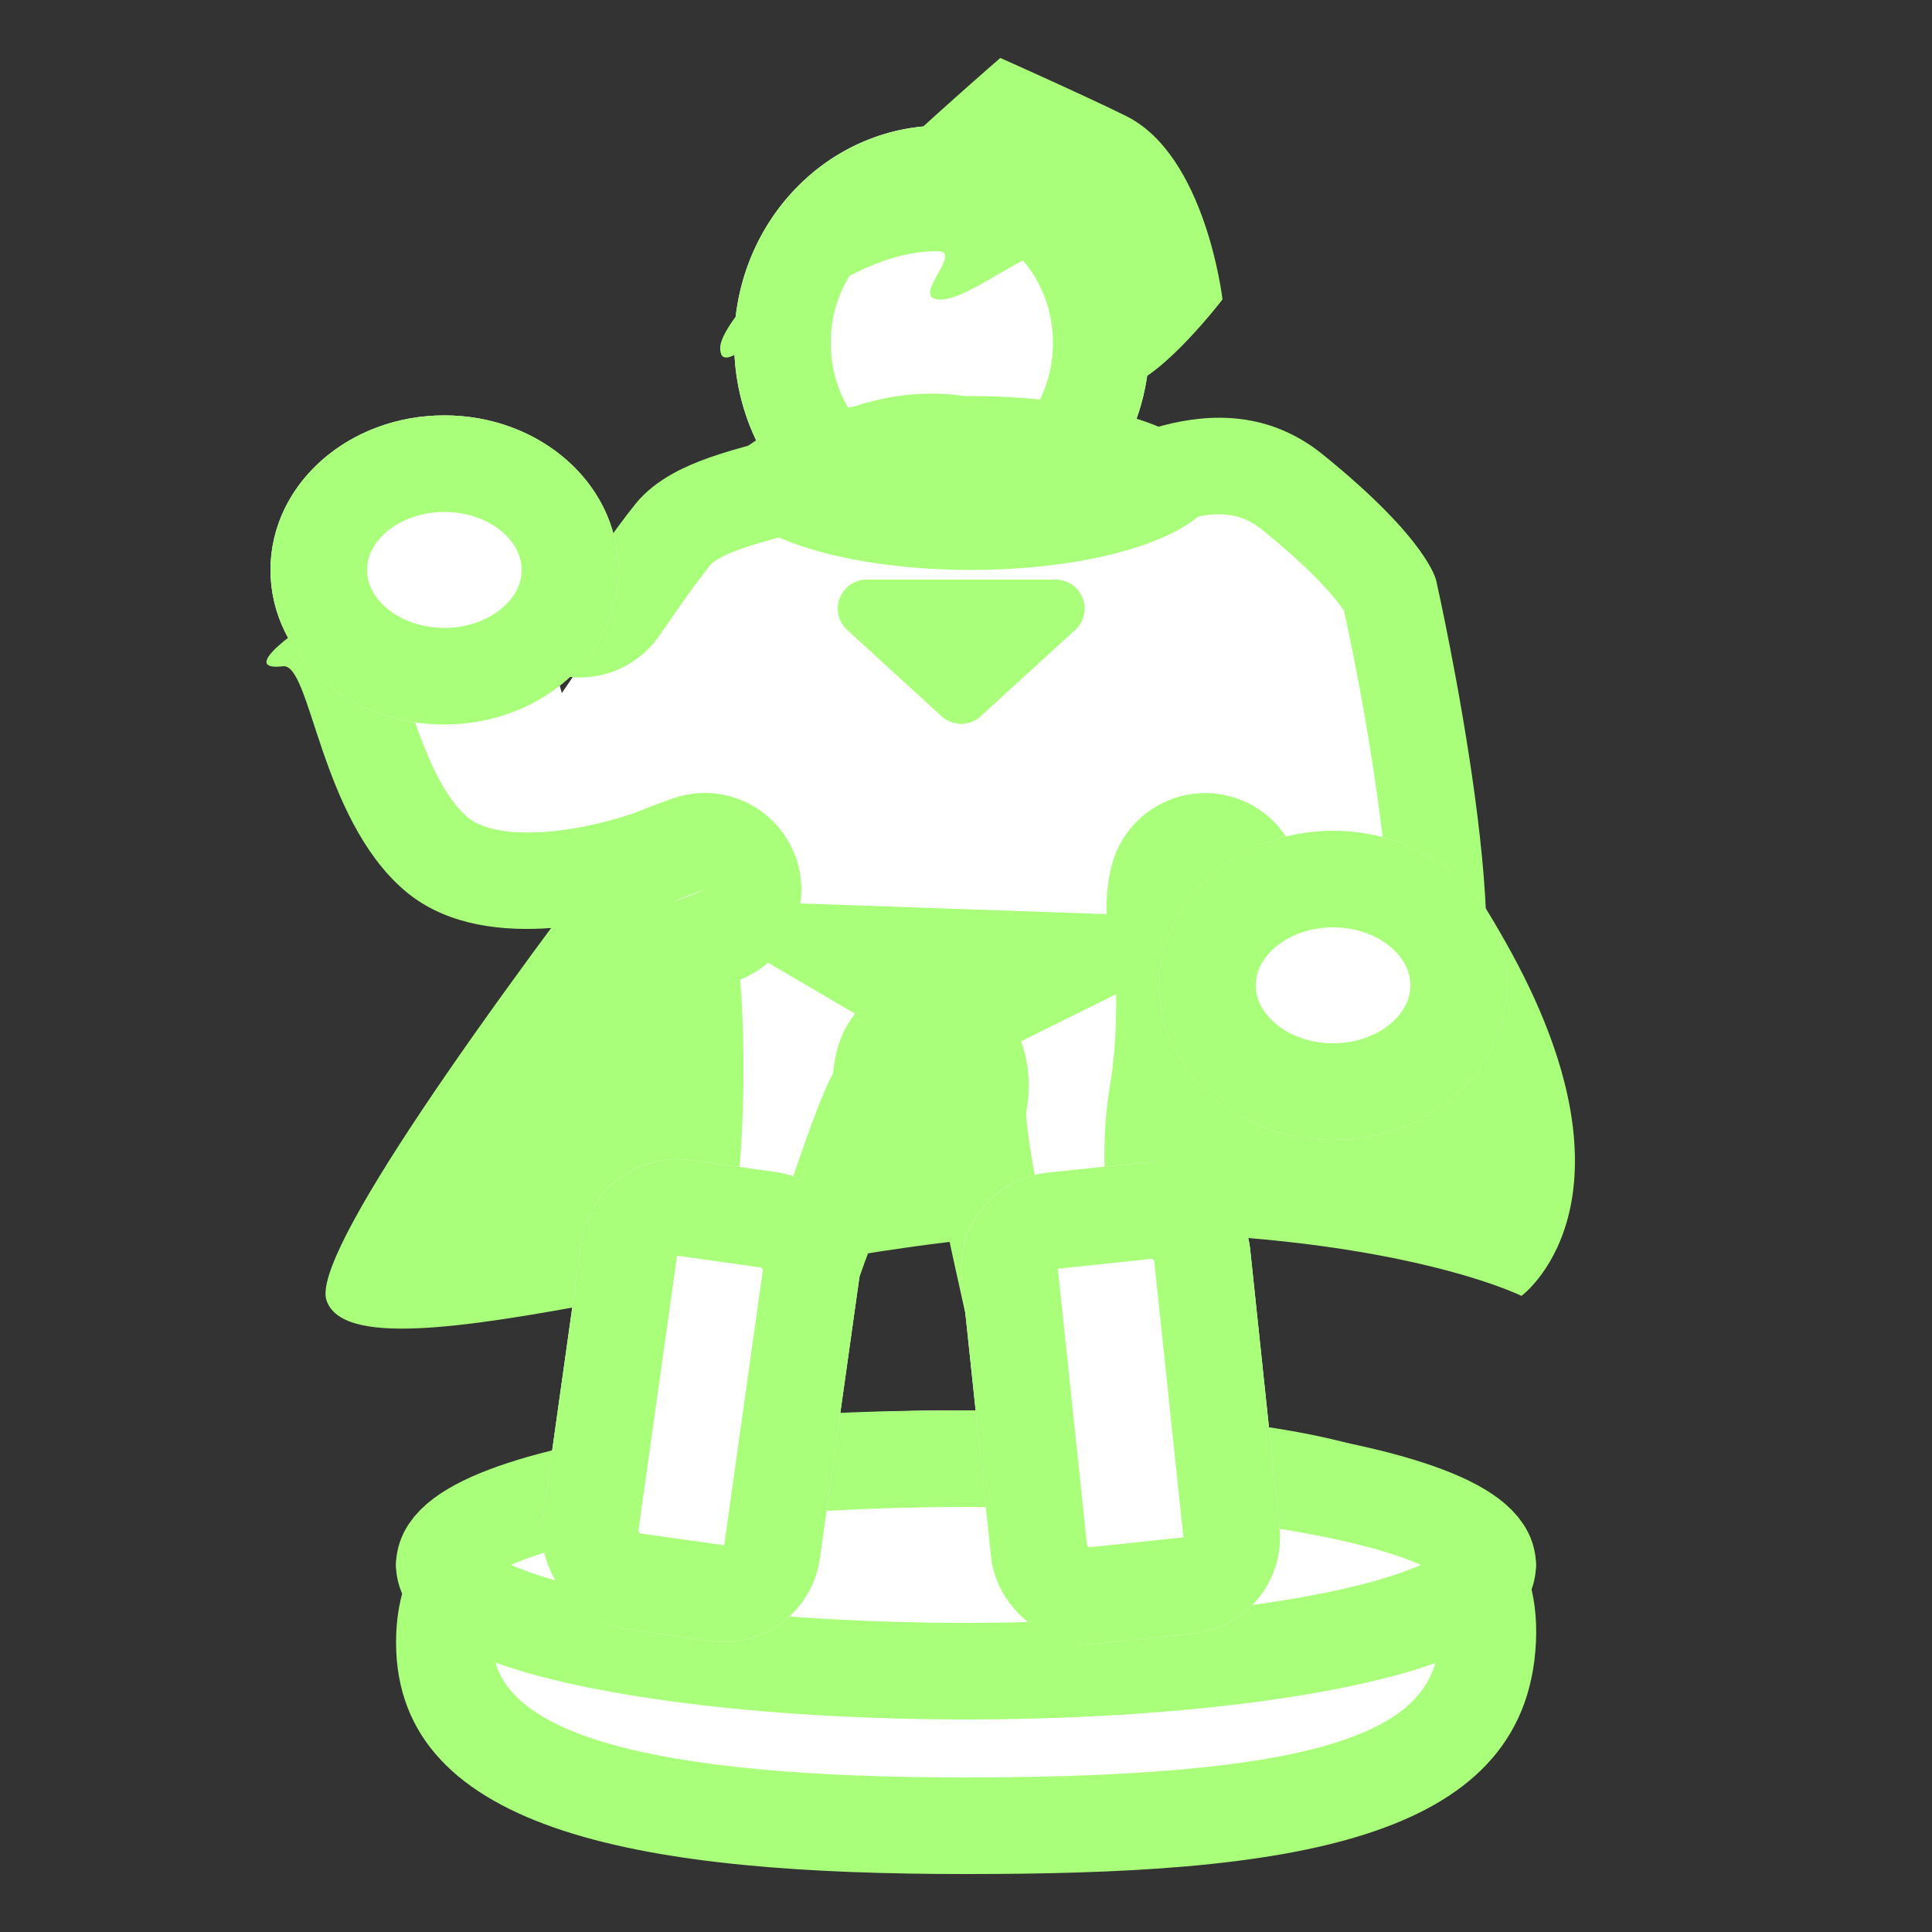 <svg xmlns="http://www.w3.org/2000/svg" xmlns:xlink="http://www.w3.org/1999/xlink" width="200" height="200" viewBox="0 0 200 200">
  <rect x="0" y="0" width="200" height="200" fill="#333333" stroke="none"/>
  <defs>
    <clipPath id="clip-goods">
      <rect width="200" height="200"/>
    </clipPath>
  </defs>
  <g id="goods" clip-path="url(#clip-goods)">
    <rect width="200" height="200" fill="rgba(255,255,255,0)"/>
    <g id="グループ_83" data-name="グループ 83" transform="translate(10 11)">
      <g id="グループ_84" data-name="グループ 84" transform="translate(31 135)">
        <g id="パス_257" data-name="パス 257" fill="#fff">
          <path d="M 59 43 C 40.448 43 27.686 41.649 18.838 38.749 C 14.096 37.194 10.546 35.183 8.286 32.769 C 7.196 31.606 6.402 30.361 5.859 28.963 C 5.289 27.495 5 25.825 5 24 C 5 22.175 5.289 20.505 5.859 19.037 C 6.402 17.639 7.196 16.394 8.286 15.231 C 10.546 12.817 14.096 10.806 18.838 9.251 C 27.686 6.351 40.448 5 59 5 C 73.239 5 83.143 5.597 91.115 6.935 C 95.688 7.703 99.587 8.735 102.705 10.003 C 105.8 11.261 108.213 12.785 109.878 14.531 C 110.997 15.705 111.793 16.978 112.31 18.423 C 112.867 19.976 113.1 21.772 113.006 23.762 C 112.821 27.639 111.607 30.723 109.294 33.19 C 108.16 34.399 106.72 35.505 105.011 36.477 C 103.264 37.471 101.182 38.358 98.821 39.113 C 94.227 40.582 88.525 41.599 81.39 42.222 C 75.31 42.753 68.196 43 59 43 Z" stroke="none"/>
          <path d="M 59 10 C 26.028 10 10 14.579 10 24 C 10 33.421 26.028 38 59 38 C 99.104 38 107.598 32.213 108.011 23.524 C 108.159 20.414 107.209 18.977 106.259 17.981 C 98.649 10 69.844 10 59 10 M 59 0 C 91.585 0 119 3 118 24 C 117 45 91.585 48 59 48 C 26.415 48 0 44 0 24 C 0 4 26.415 0 59 0 Z" stroke="none" fill="#aaff7a"/>
        </g>
        <g id="楕円形_64" data-name="楕円形 64" fill="#fff" stroke="#aaff7a" stroke-width="10">
          <ellipse cx="59" cy="16" rx="59" ry="16" stroke="none"/>
          <ellipse cx="59" cy="16" rx="54" ry="11" fill="none"/>
        </g>
      </g>
      <g id="グループ_42" data-name="グループ 42" transform="translate(102.959 0.5)">
        <path id="パス_233" data-name="パス 233" d="M108,0" transform="translate(-108)" fill="none" stroke="#9a855d" stroke-width="20"/>
      </g>
      <g id="グループ_82" data-name="グループ 82" transform="translate(5.801 -5)">
        <path id="パス_254" data-name="パス 254" d="M64.655,0s41.4,37.852,56.1,61.825,2.715,34.068,2.715,34.068S109.526,90.14,78.7,92.417,3.984,114.2.155,105,64.655,0,64.655,0Z" transform="matrix(0.998, 0.07, -0.07, 0.998, 25.191, 23.804)" fill="#aaff7a"/>
        <g id="楕円形_60" data-name="楕円形 60" transform="translate(60.199 7)" fill="#fff" stroke="#aaff7a" stroke-width="10">
          <ellipse cx="21.5" cy="22.5" rx="21.5" ry="22.5" stroke="none"/>
          <ellipse cx="21.5" cy="22.5" rx="16.5" ry="17.5" fill="none"/>
        </g>
        <path id="パス_252" data-name="パス 252" d="M28-2s8.593,3.824,13,6c8.289,4.09,10,19,10,19s-6.14,8.021-10,9c-2.758.7-1.672-11.692-5-14-3.284-2.276-11.008,5.4-14.5,5-2.683-.31,2.719-5,0-5C9.626,18-1,32.971-1,28S28-2,28-2Z" transform="translate(59.751 2)" fill="#aaff7a"/>
        <g id="パス_253" data-name="パス 253" transform="matrix(0.875, -0.485, 0.485, 0.875, 0, 66.876)" fill="#fff" stroke-linejoin="round">
          <path d="M 56.221 118.729 C 56.206 118.729 56.192 118.729 56.177 118.729 C 55.391 118.638 52.082 118.011 48.722 116.752 C 44.597 115.206 42.614 113.556 42.133 112.527 C 42.041 112.331 42.016 112.182 42.043 111.978 C 42.076 111.723 42.223 111.161 42.838 110.265 C 44.727 107.514 46.223 102.626 48.508 94.879 C 50.381 88.528 52.504 81.33 54.697 77.318 L 61.164 65.48 L 48.544 70.242 C 45.941 71.224 43.246 73.567 38.707 77.624 C 37.211 78.96 35.665 80.343 34.089 81.674 C 28.814 86.129 24.899 90.564 21.445 94.477 C 18.262 98.083 15.512 101.197 13.033 102.652 C 9.707 104.603 7.938 105.076 7.17 105.182 C 7.118 105.018 7.06 104.8 7.001 104.514 C 6.838 103.727 6.742 102.783 6.65 101.87 C 6.552 100.896 6.458 99.969 6.279 99.071 C 6.363 98.181 7.041 94.839 9.49 89.938 C 11.534 85.845 15.309 79.722 21.683 73.79 C 24.943 70.756 28.919 63.894 31.68 58.672 C 33.171 55.853 34.563 53.009 35.602 50.664 C 35.887 50.021 36.132 49.447 36.342 48.931 C 36.386 48.936 36.431 48.941 36.476 48.946 L 36.555 48.401 C 37.403 46.239 37.577 45.198 37.554 44.247 C 37.581 45.341 37.251 46.259 36.762 46.978 L 37.917 39.056 C 34.863 38.503 30.364 37.422 26.271 35.417 C 21.935 33.292 19.184 30.69 18.096 27.683 C 16.24 22.554 17.531 15.83 18.473 10.921 C 18.862 8.897 19.197 7.149 19.297 5.651 C 19.302 5.58 19.306 5.508 19.31 5.438 C 20.512 5.358 21.954 5.304 23.63 5.304 C 29.878 5.304 35.867 6.061 38.531 7.188 C 39.615 7.646 39.777 8.131 39.846 8.338 C 39.97 8.707 39.957 9.11 39.937 9.274 L 37.583 19.538 L 47.086 14.748 C 47.143 14.719 52.769 11.887 55.627 10.743 C 56.462 10.408 57.454 10.246 58.658 10.246 C 61.098 10.246 63.826 10.91 66.465 11.553 C 68.855 12.135 71.112 12.685 73.201 12.735 C 77.894 12.848 82.062 14.105 85.252 16.371 C 86.751 17.436 88.037 18.721 89.075 20.192 C 90.126 21.682 90.926 23.369 91.453 25.204 C 91.795 26.393 92.856 28.478 96.129 29.102 C 96.806 29.231 97.579 29.312 98.475 29.407 C 100.694 29.642 104.047 29.996 107.075 31.294 C 108.585 31.941 109.884 32.771 110.936 33.759 C 112.163 34.912 113.092 36.293 113.775 37.98 C 117.646 47.533 117.541 51.442 117.497 52.027 C 117.098 53.37 114.519 61.959 111.134 70.901 C 106.314 83.634 103.141 88.464 101.641 90.232 C 101.301 89.957 100.907 89.648 100.44 89.282 C 98.335 87.632 95.154 85.138 92.569 82.2 C 90.024 79.309 88.742 76.751 88.861 74.803 L 79.335 72.393 C 77.644 76.036 74.898 81.297 71.413 85.67 C 65.744 92.785 63.631 101.147 61.934 107.865 C 61.014 111.503 60.146 114.939 58.97 116.974 C 58.103 118.476 57.422 118.729 56.223 118.729 C 56.222 118.729 56.221 118.729 56.221 118.729 Z" stroke="none"/>
          <path d="M 23.675 10.304 C 23.577 10.858 23.476 11.38 23.384 11.863 C 22.551 16.203 21.41 22.146 22.798 25.982 C 24.015 29.344 30.449 32.621 38.124 34.036 C 40.369 34.285 42.471 34.669 42.471 34.669 C 47.72 35.629 51.267 40.539 50.561 45.827 C 49.893 50.831 45.599 54.503 40.636 54.503 C 40.353 54.503 40.068 54.491 39.781 54.467 C 39.781 54.467 39.624 54.453 39.348 54.424 C 35.337 63.265 28.574 74.207 25.09 77.45 C 16.805 85.16 13.098 93.405 11.811 97.374 C 13.466 95.959 15.535 93.616 17.697 91.168 C 21.088 87.326 25.308 82.546 30.862 77.854 C 32.419 76.539 33.94 75.178 35.376 73.895 C 38.33 71.255 40.75 69.092 43.075 67.53 C 44.743 65.084 47.323 62.586 51.783 62.578 C 51.789 62.578 51.795 62.578 51.801 62.578 C 56.628 62.578 60.791 66.053 61.661 70.802 C 62.275 74.148 60.917 78.03 58.509 80.861 C 56.734 84.664 54.849 91.056 53.304 96.293 C 51.285 103.137 49.901 107.687 48.148 111.079 C 50.135 112.074 53.114 113.055 55.104 113.511 C 55.786 111.786 56.544 108.788 57.086 106.641 C 58.901 99.456 61.161 90.514 67.502 82.554 C 70.283 79.065 72.579 74.889 74.165 71.624 C 74.229 71.277 74.303 70.929 74.387 70.581 C 75.413 66.366 77.999 63.448 78.767 62.653 C 80.704 60.651 83.309 59.613 85.942 59.613 C 87.775 59.613 89.622 60.117 91.265 61.148 C 95.268 63.659 96.962 68.643 95.332 73.079 C 95.332 73.079 94.929 74.177 94.163 75.968 C 94.741 77.164 96.317 79.303 100.483 82.864 C 103.95 76.283 108.74 63.879 112.497 51.333 C 112.424 50.298 111.967 46.831 109.141 39.857 C 107.613 36.085 104.029 35.022 97.949 34.379 C 95.153 34.084 88.604 33.392 86.648 26.585 C 85.08 21.129 80.135 17.903 73.081 17.734 C 70.453 17.671 67.824 17.03 65.281 16.411 C 62.929 15.838 60.497 15.246 58.658 15.246 C 57.872 15.246 57.543 15.361 57.486 15.384 C 54.676 16.509 49.396 19.183 49.336 19.213 C 47.913 19.93 46.371 20.283 44.837 20.283 C 42.642 20.283 40.463 19.561 38.667 18.154 C 36.491 16.448 35.158 13.956 34.887 11.296 C 32.468 10.76 28.369 10.307 23.675 10.304 M 23.63 0.304 C 29.692 0.304 36.684 0.978 40.479 2.582 C 46.06 4.943 44.836 10.283 44.836 10.283 C 44.836 10.283 50.673 7.34 53.769 6.101 C 55.314 5.482 56.97 5.246 58.658 5.246 C 64.044 5.246 69.764 7.652 73.32 7.737 C 85.025 8.017 93.508 14.249 96.259 23.824 C 96.65 25.184 113.028 22.821 118.409 36.102 C 123.731 49.236 122.349 53.249 122.349 53.249 C 122.349 53.249 109.847 96.023 101.509 96.023 C 100.731 96.023 99.99 95.651 99.297 94.836 C 97.969 93.273 83.286 84.048 83.87 74.498 C 85.222 71.586 85.955 69.606 85.955 69.606 C 85.955 69.606 84.567 71.04 84.104 72.945 C 83.978 73.463 83.902 73.98 83.87 74.498 C 82.049 78.422 79.107 84.038 75.323 88.786 C 64.022 102.971 68.517 123.729 56.224 123.729 C 56.135 123.729 56.046 123.728 55.955 123.726 C 54.107 123.682 30.648 119.187 38.716 107.435 C 41.922 102.766 45.608 83.523 50.309 74.92 C 51.047 74.642 51.996 72.578 51.801 72.578 C 51.697 72.579 51.268 73.165 50.309 74.92 C 47.641 75.927 42.678 80.963 37.316 85.493 C 27.008 94.2 21.711 103.357 15.563 106.964 C 11.586 109.297 8.788 110.211 6.805 110.211 C 1.261 110.211 2.082 103.069 1.322 99.802 C 0.755 97.365 4.667 82.796 18.277 70.129 C 23.143 65.601 32.607 46.458 32.555 44.371 C 32.545 43.948 33.334 43.803 34.423 43.803 C 35.198 43.803 36.125 43.876 37.025 43.976 C 39.243 44.378 40.675 44.507 40.675 44.507 C 40.675 44.507 38.91 44.184 37.025 43.976 C 30.443 42.783 16.94 39.181 13.395 29.385 C 9.456 18.5 16.384 4.225 13.686 3.124 C 9.524 1.428 15.802 0.304 23.63 0.304 Z" stroke="none" fill="#aaff7a"/>
        </g>
        <ellipse id="楕円形_61" data-name="楕円形 61" cx="25.5" cy="9" rx="25.5" ry="9" transform="translate(59.199 35)" fill="#aaff7a"/>
        <g id="楕円形_62" data-name="楕円形 62" transform="translate(12.199 37)" fill="#fff" stroke="#aaff7a" stroke-width="10">
          <ellipse cx="18" cy="16" rx="18" ry="16" stroke="none"/>
          <ellipse cx="18" cy="16" rx="13" ry="11" fill="none"/>
        </g>
        <path id="多角形_10" data-name="多角形 10" d="M30.075.769a3,3,0,0,1,2.85,0L52.549,11.36A3,3,0,0,1,51.124,17H11.876a3,3,0,0,1-1.425-5.64Z" transform="translate(114.714 106.196) rotate(-178)" fill="#aaff7a"/>
        <path id="多角形_11" data-name="多角形 11" d="M15.476,1.851a3,3,0,0,1,4.049,0L29.3,10.786A3,3,0,0,1,27.273,16H7.727A3,3,0,0,1,5.7,10.786Z" transform="translate(101.199 70) rotate(180)" fill="#aaff7a"/>
        <g id="楕円形_63" data-name="楕円形 63" transform="translate(104.199 80)" fill="#fff" stroke="#aaff7a" stroke-width="10">
          <ellipse cx="18" cy="16" rx="18" ry="16" stroke="none"/>
          <ellipse cx="18" cy="16" rx="13" ry="11" fill="none"/>
        </g>
        <g id="長方形_1169" data-name="長方形 1169" transform="matrix(0.995, -0.105, 0.105, 0.995, 82.707, 116.441)" fill="#fff" stroke="#aaff7a" stroke-width="10">
          <rect width="30" height="49" rx="10" stroke="none"/>
          <rect x="5" y="5" width="20" height="39" rx="5" fill="none"/>
        </g>
        <g id="長方形_1170" data-name="長方形 1170" transform="translate(45.778 112.698) rotate(8)" fill="#fff" stroke="#aaff7a" stroke-width="10">
          <rect width="29" height="49" rx="10" stroke="none"/>
          <rect x="5" y="5" width="19" height="39" rx="5" fill="none"/>
        </g>
      </g>
    </g>
  </g>
</svg>
